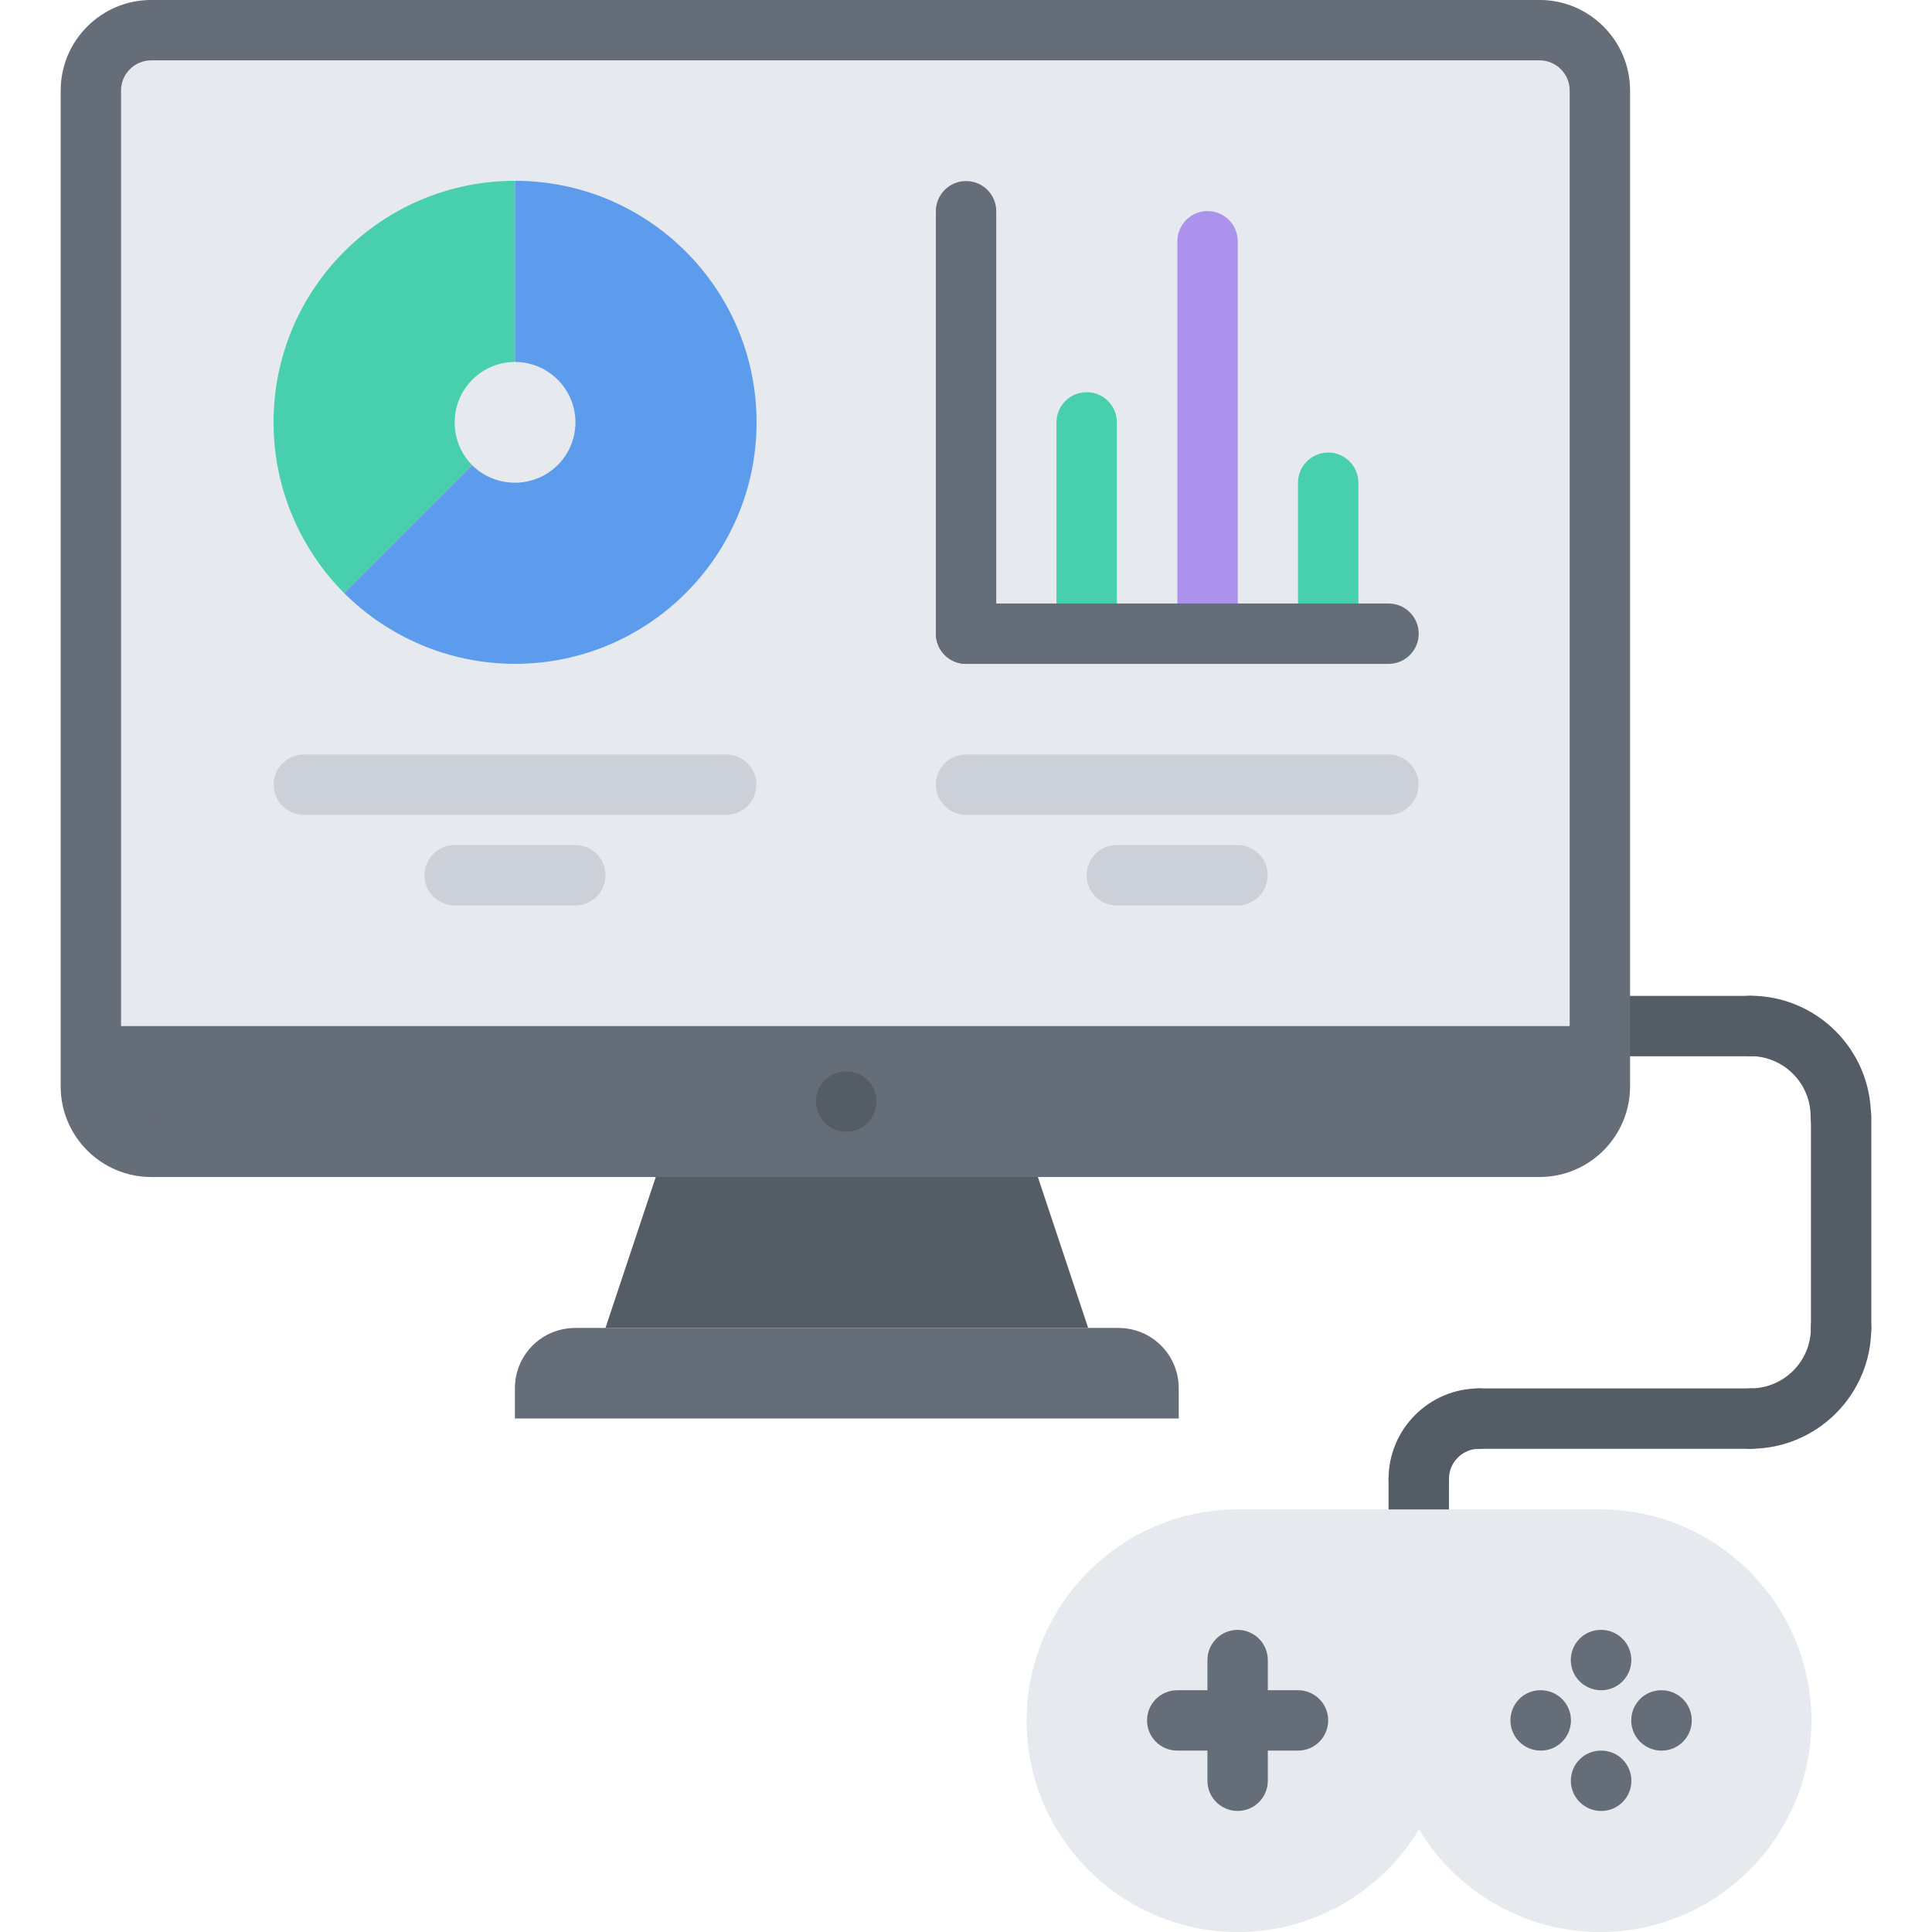 <svg id="icons" enable-background="new 0 0 64 64" height="512" viewBox="0 0 64 64" width="512" xmlns="http://www.w3.org/2000/svg"><g fill="#545c66"><path d="m46.998 52.001c-.553 0-1-.447-1-1v-2.001c0-.553.447-1 1-1s1 .447 1 1v2.001c0 .553-.447 1-1 1z"/><path d="m46.998 49.993c-.553 0-1-.447-1-1 0-1.654 1.346-3 3-3 .553 0 1 .447 1 1s-.447 1-1 1c-.552 0-1 .448-1 1 0 .553-.447 1-1 1z"/><path d="m57.99 47.992c-.553 0-1-.447-1-1s.447-1 1-1c1.102 0 1.998-.896 1.998-1.998 0-.553.447-1 1-1s1 .447 1 1c0 2.204-1.794 3.998-3.998 3.998z"/><path d="m60.979 37.983c-.553 0-1-.447-1-1 0-1.102-.896-1.998-1.998-1.998-.553 0-1-.447-1-1s.447-1 1-1c2.204 0 3.998 1.794 3.998 3.998 0 .553-.448 1-1 1z"/><path d="m57.99 47.993h-8.992c-.553 0-1-.447-1-1s.447-1 1-1h8.992c.553 0 1 .447 1 1s-.447 1-1 1z"/><path d="m60.99 44.994c-.553 0-1-.447-1-1v-6.992c0-.553.447-1 1-1s1 .447 1 1v6.992c0 .553-.447 1-1 1z"/><path d="m57.98 34.99h-4.982c-.553 0-1-.447-1-1s.447-1 1-1h4.982c.553 0 1 .447 1 1s-.447 1-1 1z"/></g><path d="m51.047 1h-45.99c-1.1 0-2 .899-2 2v30.99h.05 49.94v-30.99c0-1.101-.901-2-2-2z" fill="#e6e9ed"/><path d="m17.062 5.99v6c-1.11 0-2 .899-2 2 0 .56.22 1.06.58 1.42l-4.24 4.239c-1.44-1.449-2.34-3.449-2.34-5.659 0-4.421 3.58-8 8-8z" fill="#48cfad"/><path d="m17.062 5.99c4.41 0 8 3.579 8 8 0 4.42-3.59 8-8 8-2.21 0-4.21-.9-5.66-2.341l4.24-4.239c.36.359.86.58 1.42.58 1.1 0 2-.891 2-2 0-1.101-.9-2-2-2z" fill="#5d9cec"/><path d="m53.057 51c3.31 0 6 2.689 6 6 0 3.31-2.69 6-6 6-2.62 0-4.84-1.681-5.66-4.01h-.689c-.82 2.329-3.04 4.01-5.65 4.01-3.31 0-6-2.69-6-6 0-3.32 2.69-6 6-6h5.99z" fill="#e6e9ed"/><path d="m39.047 46.99h-21.99v-1c0-1.11.89-2 2-2h1 15.99 1c1.109 0 2 .89 2 2z" fill="#656d78"/><path d="m34.047 37.99 2 6h-15.99l2-6z" fill="#545c66"/><path d="m3.106 33.99h49.94v2c0 1.1-.9 2-2 2h-17-11.99-17c-1.1 0-2-.9-2-2v-2z" fill="#656d78"/><path d="m35.998 21.992c-.553 0-1-.447-1-1v-7c0-.553.447-1 1-1s1 .447 1 1v7c0 .553-.447 1-1 1z" fill="#48cfad"/><path d="m40.002 21.992c-.553 0-1-.447-1-1v-13c0-.553.447-1 1-1s1 .447 1 1v13c0 .553-.447 1-1 1z" fill="#ac92ec"/><path d="m43.998 21.992c-.553 0-1-.447-1-1v-5c0-.553.447-1 1-1s1 .447 1 1v5c0 .553-.447 1-1 1z" fill="#48cfad"/><path d="m45.992 26.993h-13.99c-.553 0-1-.447-1-1s.447-1 1-1h13.99c.553 0 1 .447 1 1s-.447 1-1 1z" fill="#ccd1d9"/><path d="m40.993 29.993h-3.996c-.553 0-1-.447-1-1s.447-1 1-1h3.996c.553 0 1 .447 1 1s-.447 1-1 1z" fill="#ccd1d9"/><path d="m24.057 26.993h-13.99c-.553 0-1-.447-1-1s.447-1 1-1h13.99c.553 0 1 .447 1 1s-.448 1-1 1z" fill="#ccd1d9"/><path d="m19.058 29.993h-3.996c-.553 0-1-.447-1-1s.447-1 1-1h3.996c.553 0 1 .447 1 1s-.448 1-1 1z" fill="#ccd1d9"/><path d="m40.998 59.99c-.553 0-1-.447-1-1v-3.998c0-.553.447-1 1-1s1 .447 1 1v3.998c0 .553-.447 1-1 1z" fill="#656d78"/><path d="" style="fill:none;stroke:#000;stroke-width:2;stroke-linecap:round;stroke-linejoin:round;stroke-miterlimit:10"/><path d="m42.998 57.991h-4c-.553 0-1-.447-1-1s.447-1 1-1h4c.553 0 1 .447 1 1s-.447 1-1 1z" fill="#656d78"/><path d="m51.04 57.991c-.553 0-1.005-.447-1.005-1s.442-1 .994-1h.011c.552 0 1 .447 1 1s-.448 1-1 1z" fill="#656d78"/><path d="m53.04 55.992c-.553 0-1.005-.447-1.005-1s.442-1 .994-1h.011c.552 0 1 .447 1 1s-.448 1-1 1z" fill="#656d78"/><path d="m53.042 59.991c-.553 0-1.005-.447-1.005-1s.442-1 .994-1h.011c.552 0 1 .447 1 1s-.448 1-1 1z" fill="#656d78"/><path d="m55.042 57.992c-.553 0-1.005-.447-1.005-1s.442-1 .994-1h.011c.552 0 1 .447 1 1s-.448 1-1 1z" fill="#656d78"/><path d="m53.006 64.001c-2.484 0-4.751-1.323-5.998-3.402-1.248 2.079-3.515 3.402-6 3.402-3.859 0-7-3.14-7-6.999s3.141-7 7-7h12.004c3.857.003 6.994 3.144 6.994 7 0 3.859-3.141 6.999-7 6.999zm-6.342-6.01h.688c.424 0 .802.268.943.668.704 1.999 2.598 3.342 4.711 3.342 2.757 0 5-2.242 5-4.999 0-2.755-2.241-4.998-4.995-5h-12.003c-2.757 0-5 2.243-5 5s2.243 4.999 5 4.999c2.115 0 4.009-1.343 4.713-3.342.141-.4.519-.668.943-.668z" fill="#e6e9ed"/><path d="m50.998 38.99h-45.988c-1.654 0-3-1.346-3-3v-32.991c0-1.654 1.346-3 3-3h45.988c1.654 0 3 1.346 3 3v32.991c0 1.655-1.346 3-3 3zm-45.988-36.991c-.552 0-1 .448-1 1v32.991c0 .552.448 1 1 1h45.988c.552 0 1-.448 1-1v-32.991c0-.552-.448-1-1-1z" fill="#656d78"/><path d="m28.034 37.49c-.553 0-1.005-.447-1.005-1s.442-1 .994-1h.011c.552 0 1 .447 1 1s-.448 1-1 1z" fill="#545c66"/><path d="m45.996 21.992h-13.994c-.553 0-1-.447-1-1s.447-1 1-1h13.994c.553 0 1 .447 1 1s-.447 1-1 1z" fill="#656d78"/><path d="m32.002 21.992c-.553 0-1-.447-1-1v-13.994c0-.553.447-1 1-1s1 .447 1 1v13.994c0 .553-.447 1-1 1z" fill="#656d78"/></svg>